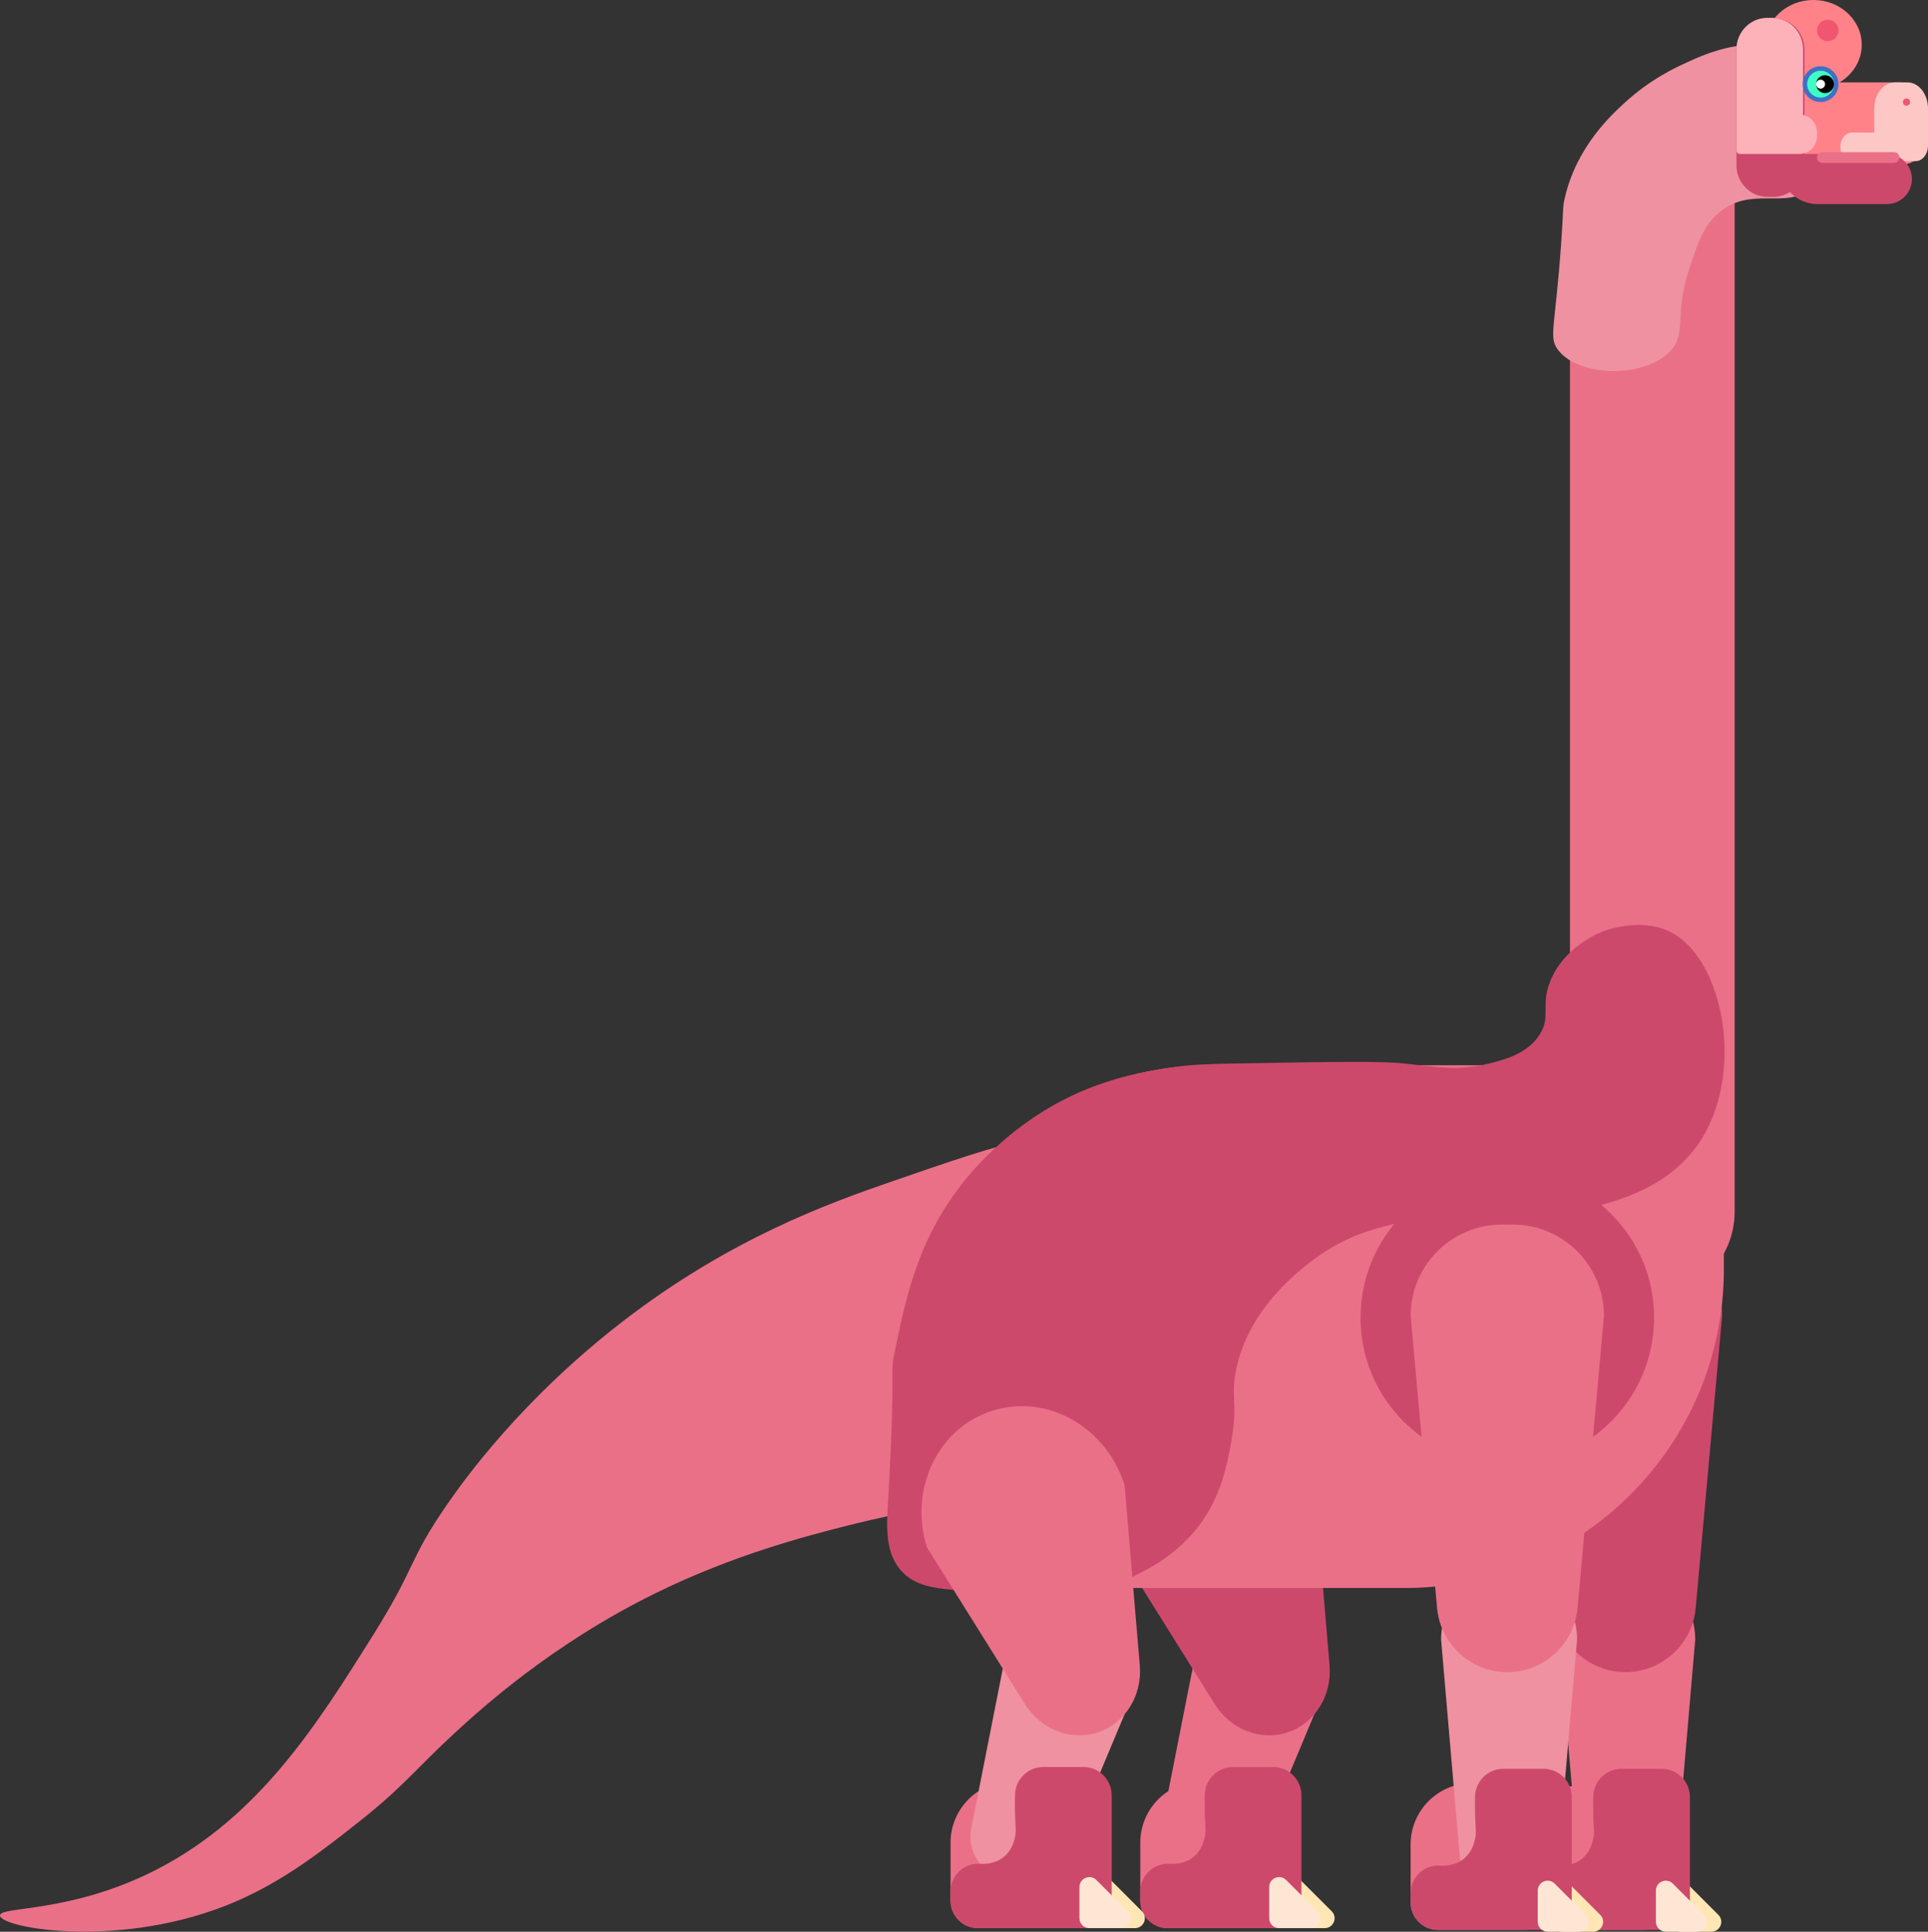 <?xml version="1.0" encoding="UTF-8"?>
<svg id="Calque_2" data-name="Calque 2" xmlns="http://www.w3.org/2000/svg" viewBox="0 0 538.5 539.5">
  <rect x="0" y="0" width="538.5" height="539.5" fill="#333333" stroke="none"/>
  <defs>
    <style>
      .cls-1 {
        fill: #f0566f;
      }

      .cls-2 {
        fill: #fff;
      }

      .cls-3 {
        fill: #ef91a0;
      }

      .cls-4 {
        fill: #fdc7c5;
      }

      .cls-5 {
        fill: #ff8289;
      }

      .cls-6 {
        fill: #3f70c6;
      }

      .cls-7 {
        fill: #ffe6d4;
      }

      .cls-8 {
        fill: #ffe6b4;
      }

      .cls-9 {
        fill: #3fffc6;
      }

      .cls-10 {
        fill: #ea7088;
      }

      .cls-11 {
        fill: #fdb1b9;
      }

      .cls-12 {
        fill: #cd496c;
      }
    </style>
  </defs>
  <g id="Calque_1-2" data-name="Calque 1">
    <g id="mollet-gauche">
      <path class="cls-10" d="m350.38,538.5h-24.24c-4.22,0-7.65-3.42-7.65-7.65v-16.21c0-9.47,7.68-17.15,17.15-17.15h15.97c5.46,0,9.88,4.42,9.88,9.88v20c.01,6.15-4.97,11.13-11.11,11.13Z"/>
      <path class="cls-10" d="m334.04,525.47h0c-6.78-2.07-11.03-8.43-9.8-14.66l9.63-48.75c.27-1.36.68-2.71,1.33-3.94,3.57-6.71,12.17-10.02,20.54-7.47l2,.61c8.37,2.55,13.67,10.09,12.89,17.65-.14,1.38-.55,2.73-1.09,4.01l-19.18,45.84c-2.46,5.87-9.53,8.78-16.32,6.71Z"/>
    </g>
    <path id="cuisse-gauche" class="cls-12" d="m359.75,483.79h0c-7.56,2.55-15.99-.69-20.49-7.89l-27.37-43.77c-5.11-16.3,3.12-33.38,18.37-38.16h0c15.25-4.78,31.75,4.56,36.85,20.86l4.24,50.3c.7,8.45-4.07,16.12-11.6,18.66Z"/>
    <g id="pied-gauche">
      <path class="cls-8" d="m369.99,538.5h-8.73c-1.53,0-2.76-1.24-2.76-2.76v-8.73c0-2.46,2.98-3.7,4.72-1.95l8.73,8.73c1.74,1.73.51,4.71-1.96,4.71Z"/>
      <path class="cls-12" d="m355.62,493.5h-11.24c-4.35,0-7.88,3.53-7.88,7.88-.03,1.12-.07,2.91,0,5.12.11,3.88.4,4.76,0,6.56-.22.98-.78,3.55-3,5.44-2.75,2.34-6.26,2.1-7.26,2-.52,0-3.26.05-5.47,2.27-1.4,1.4-2.27,3.33-2.27,5.47v2.53c0,4.27,3.46,7.74,7.74,7.74h31.26v-.3c3.46-.95,6-4.11,6-7.87v-28.94c0-4.37-3.53-7.9-7.88-7.9Z"/>
      <path class="cls-7" d="m365.99,538.5h-8.73c-1.53,0-2.76-1.24-2.76-2.76v-8.73c0-2.46,2.98-3.7,4.72-1.95l8.73,8.73c1.74,1.73.51,4.71-1.96,4.71Z"/>
    </g>
    <g id="avant-bras-gauche">
      <path class="cls-10" d="m458.88,539h-24.24c-4.22,0-7.65-3.42-7.65-7.65v-16.21c0-9.47,7.68-17.15,17.15-17.15h15.97c5.46,0,9.88,4.42,9.88,9.88v20c.01,6.15-4.97,11.13-11.11,11.13Z"/>
      <path class="cls-10" d="m454.5,531.5h0c-7.17,0-13.16-5.75-13.81-13.27l-5.19-60.36c0-10.42,8.03-18.87,17.94-18.87h2.11c9.91,0,17.94,8.45,17.94,18.87l-5.19,60.36c-.64,7.52-6.63,13.27-13.8,13.27Z"/>
    </g>
    <path id="bras-gauche" class="cls-12" d="m454,467h0c-10.19,0-18.7-7.78-19.62-17.93l-7.38-81.57c0-14.08,11.42-25.5,25.5-25.5h3c14.08,0,25.5,11.42,25.5,25.5l-7.38,81.57c-.92,10.15-9.43,17.93-19.62,17.93Z"/>
    <g id="pied-gauche-2" data-name="pied-gauche">
      <path class="cls-8" d="m477.99,539.5h-8.73c-1.53,0-2.76-1.24-2.76-2.76v-8.73c0-2.46,2.98-3.7,4.72-1.95l8.73,8.73c1.74,1.73.51,4.71-1.96,4.71Z"/>
      <path class="cls-12" d="m464.12,494h-11.24c-4.35,0-7.88,3.53-7.88,7.88-.03,1.12-.07,2.91,0,5.12.11,3.88.4,4.76,0,6.56-.22.98-.78,3.55-3,5.44-2.75,2.34-6.26,2.1-7.26,2-.52,0-3.26.05-5.47,2.27-1.4,1.4-2.27,3.33-2.27,5.47v2.53c0,4.27,3.46,7.74,7.74,7.74h31.26v-.3c3.46-.95,6-4.11,6-7.87v-28.94c0-4.37-3.53-7.9-7.88-7.9Z"/>
      <path class="cls-7" d="m473.99,539.5h-8.73c-1.53,0-2.76-1.24-2.76-2.76v-8.73c0-2.46,2.98-3.7,4.72-1.95l8.73,8.73c1.74,1.73.51,4.71-1.96,4.71Z"/>
    </g>
    <path id="queue" class="cls-10" d="m0,535c-.22-2.73,19.78-.47,44-13,28.46-14.72,44.61-40.47,60-65,12.58-20.06,9.76-20.74,21-37,4.73-6.85,20.84-29.29,49-51,30.12-23.21,57.73-33.03,75-39,32.51-11.25,48.77-16.87,64-11,35.56,13.7,52,73.87,35,92-11.98,12.78-36.29.08-93,11-8.86,1.71-16.16,3.54-18,4-11.83,2.99-32.11,8.23-54,19-28.7,14.12-48.29,31.91-56,39-10.87,10-14.17,14.88-27,25-9.61,7.58-20.45,16.14-34,22C34.52,544.62.28,538.56,0,535Z"/>
    <g id="cou">
      <path class="cls-10" d="m461.5,362c12.7,0,23-10.57,23-23.62V37.5h-8.62c-20.65,0-37.38,17.19-37.38,38.39v262.49c0,13.05,10.3,23.62,23,23.62Z"/>
      <path class="cls-3" d="m501,13.5c-3.65-1.83-7.81-1.46-13-1-7.41.66-12.77,3.06-17,5-3.46,1.59-10.06,4.68-17,11-3.87,3.52-13.78,12.55-17,27-.6,2.7-.23,2.25-1,13-1.66,23.12-3.43,25.57-1,29,5.73,8.1,25.29,8.25,32,0,4.09-5.03.52-9.64,5-23,2.23-6.66,3.81-11.38,8-15,9.04-7.82,18.93-.74,26-7,9.37-8.29,6.31-33.34-5-39Z"/>
    </g>
    <g id="avant-bras-droit">
      <path class="cls-10" d="m425.88,539h-24.24c-4.22,0-7.65-3.42-7.65-7.65v-16.21c0-9.47,7.68-17.15,17.15-17.15h15.97c5.46,0,9.88,4.42,9.88,9.88v20c.01,6.15-4.97,11.13-11.11,11.13Z"/>
      <path class="cls-3" d="m421.5,531.5h0c-7.17,0-13.16-5.75-13.81-13.27l-5.19-60.36c0-10.42,8.03-18.87,17.94-18.87h2.11c9.91,0,17.94,8.45,17.94,18.87l-5.19,60.36c-.64,7.52-6.63,13.27-13.8,13.27Z"/>
    </g>
    <g id="corps">
      <path class="cls-10" d="m392.41,443.5h-127.5c-8.51,0-15.41-6.9-15.41-15.41v-41.82c0-49.02,39.74-88.76,88.76-88.76h127.82c8.51,0,15.41,6.9,15.41,15.41v41.5c.01,49.19-39.88,89.08-89.08,89.08Z"/>
      <circle class="cls-12" cx="421" cy="368" r="41"/>
      <path class="cls-12" d="m304,304c10.23-4.07,20.01-5.46,24-6,4.79-.65,8.47-.84,18-1,26.29-.45,39.44-.68,46,0,9.05.93,15.16,2.23,24,0,4.48-1.13,10.65-2.78,14-8,3.3-5.15.22-8.1,3-15,3.94-9.78,14.07-13.66,15-14,.83-.3,10.2-3.6,18,0,15.66,7.22,21.84,40.72,8,60-9.16,12.76-24.89,16.22-33,18-18.23,4.01-25.46-2.11-48,3-7.5,1.7-14.21,3.22-22,8-2.86,1.76-22.75,14.33-26,35-1.08,6.83.67,8.15-1,18-.9,5.27-2.27,13.32-7,21-6.65,10.77-16.64,15.48-22,18-13.52,6.36-25.35,5.24-49,3-5.52-.52-10.41-1.25-14-5-4.85-5.07-4.37-12.6-4-19,2.39-41.42.34-35.05,2-43,3.2-15.36,6.63-31.82,20-48,3.99-4.83,15.47-17.63,34-25Z"/>
    </g>
    <g id="mollet-droit">
      <path class="cls-10" d="m297.38,538.5h-24.24c-4.22,0-7.65-3.42-7.65-7.65v-16.21c0-9.47,7.68-17.15,17.15-17.15h15.97c5.46,0,9.88,4.42,9.88,9.88v20c.01,6.15-4.97,11.13-11.11,11.13Z"/>
      <path id="mollet-droite" class="cls-3" d="m281.04,525.47h0c-6.78-2.07-11.03-8.43-9.8-14.66l9.63-48.75c.27-1.36.68-2.71,1.33-3.94,3.57-6.71,12.17-10.02,20.54-7.47l2,.61c8.37,2.55,13.67,10.09,12.89,17.65-.14,1.38-.55,2.73-1.09,4.01l-19.18,45.84c-2.46,5.87-9.53,8.78-16.32,6.71Z"/>
    </g>
    <path id="cuisse-droite" class="cls-10" d="m306.75,483.79h0c-7.56,2.55-15.99-.69-20.49-7.89l-27.37-43.77c-5.11-16.3,3.12-33.38,18.37-38.16h0c15.25-4.78,31.75,4.56,36.85,20.86l4.24,50.3c.7,8.45-4.07,16.12-11.6,18.66Z"/>
    <path id="bras-droit" class="cls-10" d="m421,467h0c-10.19,0-18.7-7.78-19.62-17.93l-7.38-81.57c0-14.08,11.42-25.5,25.5-25.5h3c14.08,0,25.5,11.42,25.5,25.5l-7.38,81.57c-.92,10.15-9.43,17.93-19.62,17.93Z"/>
    <g id="tete">
      <path class="cls-5" d="m509.03,46h21.94c3.88,0,7.03-3.15,7.03-7.03v-8.94c0-3.88-3.15-7.03-7.03-7.03h-21.94c-3.88,0-7.03,3.15-7.03,7.03v8.94c0,3.88,3.15,7.03,7.03,7.03Z"/>
      <path class="cls-4" d="m517.33,37h6.13s.03-.02.03-.04v-6.65c0-4.03,2.58-7.31,5.77-7.31h3.47c3.19,0,5.77,3.27,5.77,7.31v10.33c0,2.41-1.54,4.36-3.45,4.36h-17.89c-1.84,0-3.31-1.99-3.15-4.36.15-2.1,1.65-3.64,3.32-3.64Z"/>
      <path class="cls-12" d="m507.71,57h19.29c3.87,0,7-3.13,7-7h0c0-3.87-3.13-7-7-7h-26.71c-1.82,0-3.29,1.47-3.29,3.29h0c0,5.92,4.79,10.71,10.71,10.71Z"/>
      <ellipse class="cls-5" cx="506.5" cy="12.5" rx="13.5" ry="12.5"/>
      <path class="cls-12" d="m493.78,55h1.44c4.85,0,8.78-3.93,8.78-8.78V13.78c0-4.85-3.93-8.78-8.78-8.78h-1.44c-4.85,0-8.78,3.93-8.78,8.78v32.44c0,4.85,3.93,8.78,8.78,8.78Z"/>
      <path class="cls-11" d="m493.59,5h1.41c4.74,0,8.59,3.93,8.59,8.78v18.32c2.23.46,3.91,2.48,3.91,4.9v1c0,2.76-2.19,5-4.89,5h-16.62c-.54,0-.98-.46-.98-1.01V13.78c-.01-4.85,3.84-8.78,8.58-8.78Z"/>
      <path class="cls-10" d="m529,45.5h-20c-.83,0-1.5-.67-1.5-1.5h0c0-.83.67-1.5,1.5-1.5h20c.83,0,1.5.67,1.5,1.5h0c0,.83-.67,1.5-1.5,1.5Z"/>
      <circle class="cls-1" cx="510.5" cy="8.5" r="3"/>
      <circle class="cls-1" cx="532.5" cy="28.5" r="1"/>
    </g>
    <g id="pied-droit">
      <path class="cls-8" d="m444.99,539.5h-8.73c-1.53,0-2.76-1.24-2.76-2.76v-8.73c0-2.46,2.98-3.7,4.72-1.95l8.73,8.73c1.74,1.73.51,4.71-1.96,4.71Z"/>
      <path class="cls-12" d="m431.12,494h-11.24c-4.35,0-7.88,3.53-7.88,7.88-.03,1.12-.07,2.91,0,5.12.11,3.88.4,4.76,0,6.56-.22.98-.78,3.55-3,5.44-2.75,2.34-6.26,2.1-7.26,2-.52,0-3.26.05-5.47,2.27-1.4,1.4-2.27,3.33-2.27,5.47v2.53c0,4.27,3.46,7.74,7.74,7.74h31.26v-.3c3.46-.95,6-4.11,6-7.87v-28.94c0-4.37-3.53-7.9-7.88-7.9Z"/>
      <path class="cls-7" d="m440.99,539.5h-8.73c-1.53,0-2.76-1.24-2.76-2.76v-8.73c0-2.46,2.98-3.7,4.72-1.95l8.73,8.73c1.74,1.73.51,4.71-1.96,4.71Z"/>
    </g>
    <g id="pied-droit-2" data-name="pied-droit">
      <path class="cls-8" d="m316.99,538.5h-8.73c-1.53,0-2.76-1.24-2.76-2.76v-8.73c0-2.46,2.98-3.7,4.72-1.95l8.73,8.73c1.74,1.73.51,4.71-1.96,4.71Z"/>
      <path class="cls-12" d="m302.62,493.5h-11.24c-4.35,0-7.88,3.53-7.88,7.88-.03,1.12-.07,2.91,0,5.12.11,3.88.4,4.76,0,6.56-.22.98-.78,3.55-3,5.44-2.75,2.34-6.26,2.1-7.26,2-.52,0-3.26.05-5.47,2.27-1.4,1.4-2.27,3.33-2.27,5.47v2.53c0,4.27,3.46,7.74,7.74,7.74h31.26v-.3c3.46-.95,6-4.11,6-7.87v-28.94c0-4.37-3.53-7.9-7.88-7.9Z"/>
      <path class="cls-7" d="m312.99,538.5h-8.73c-1.53,0-2.76-1.24-2.76-2.76v-8.73c0-2.46,2.98-3.7,4.72-1.95l8.73,8.73c1.74,1.73.51,4.71-1.96,4.71Z"/>
    </g>
    <g>
      <circle class="cls-6" cx="508.5" cy="23.5" r="5"/>
      <circle class="cls-9" cx="508.5" cy="23.5" r="3.75"/>
      <circle cx="509.75" cy="23.5" r="2.5"/>
      <circle class="cls-2" cx="508.5" cy="23.5" r="1.25"/>
    </g>
  </g>
</svg>